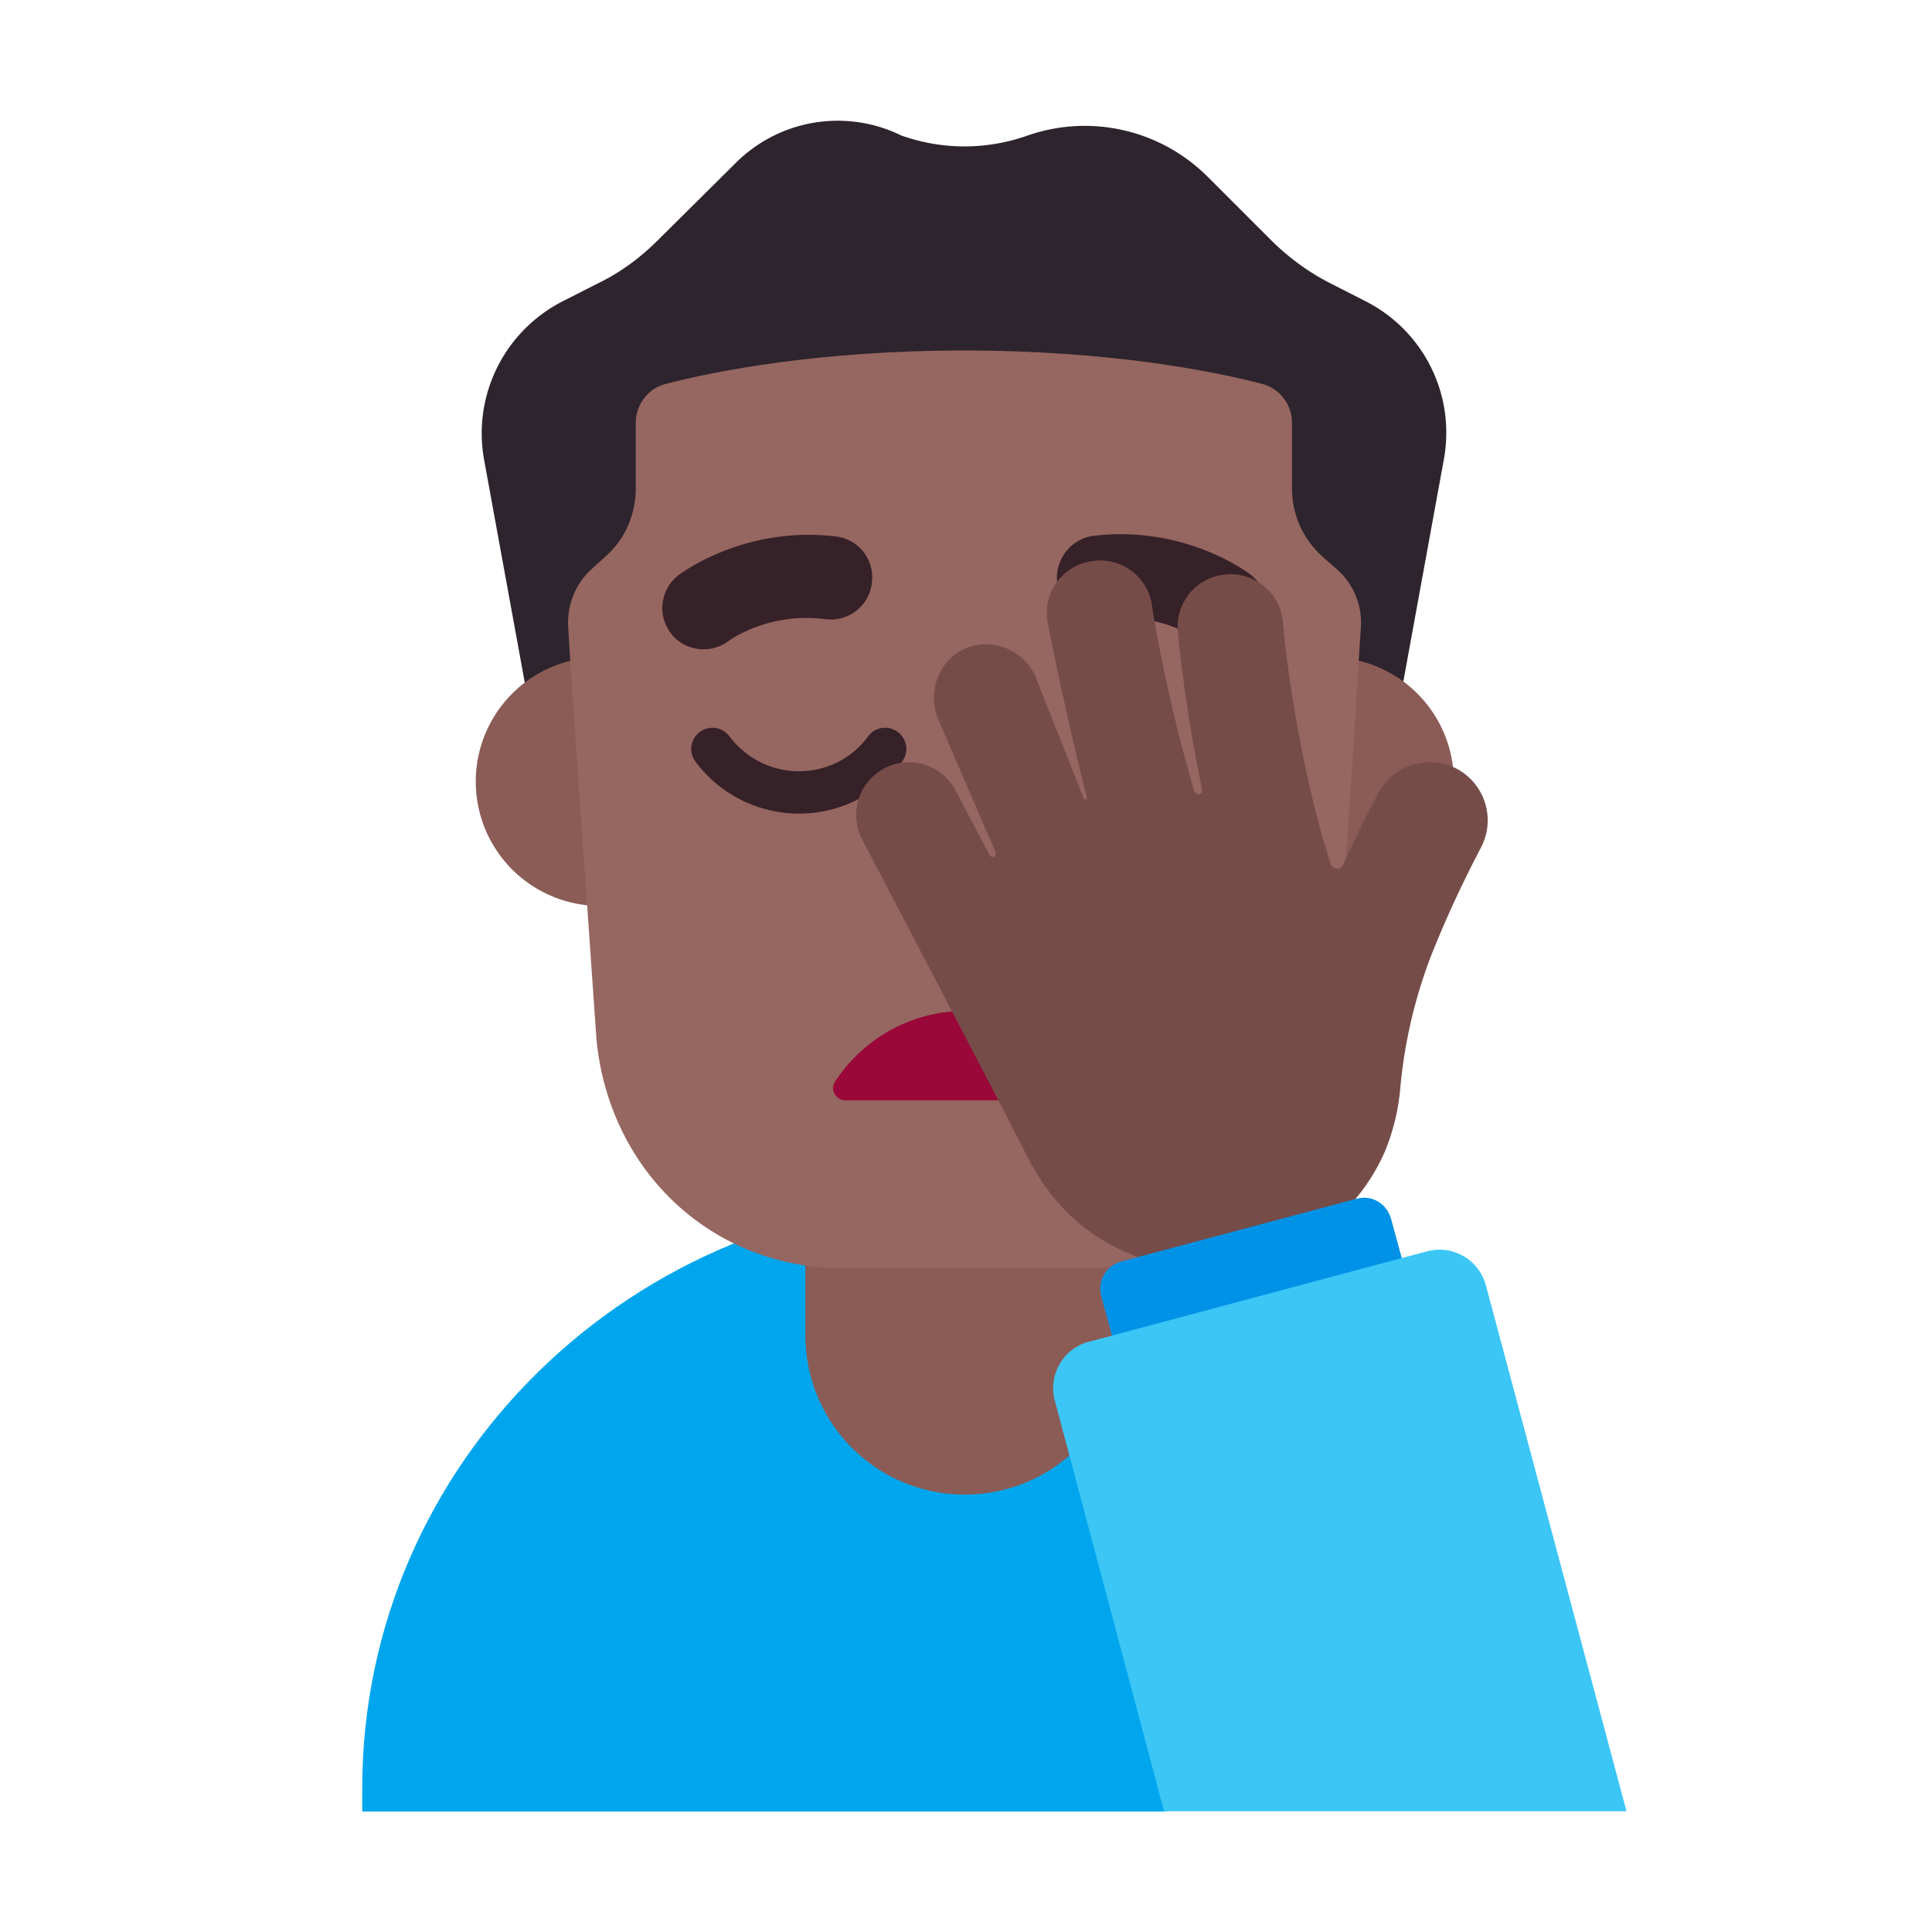 <svg xmlns="http://www.w3.org/2000/svg" fill="none" viewBox="0 0 32 32"><path fill="#2D242D" d="m22.59 4.975-.53-.27c-.38-.19-.72-.44-1.02-.74L20 2.925a2.88 2.88 0 0 0-2.98-.68c-.68.24-1.41.24-2.09 0a2.39 2.39 0 0 0-2.75.46l-1.28 1.27c-.3.3-.64.55-1.02.73l-.53.27c-.99.49-1.53 1.57-1.33 2.65l.71 3.89c.07.39.4.67.8.68-.555-7.697 13.375-7.54 12.89.01.38-.02.71-.3.78-.68l.71-3.89c.21-1.09-.33-2.17-1.32-2.66"/><path fill="#00A6ED" d="M6 29.615c0-5.39 4.47-9.76 9.99-9.77 2.007 0 3.874.579 5.44 1.574l-2.104 8.586H6z"/><path fill="#8B5C56" d="M15.98 24.755c-1.46 0-2.64-1.18-2.64-2.64v-3.12c0-1.46 1.18-2.64 2.64-2.64s2.64 1.18 2.64 2.64v3.12c0 1.46-1.18 2.64-2.64 2.64M22.02 15.005a2.06 2.06 0 1 0 0-4.12 2.06 2.06 0 0 0 0 4.12M9.94 15.005a2.06 2.06 0 1 0 0-4.12 2.06 2.06 0 0 0 0 4.12"/><path fill="#966661" d="M9.53 12.195s-.08-1.11-.12-1.82c-.02-.35.12-.71.39-.95l.23-.21c.32-.28.5-.69.5-1.12v-1.09c0-.31.21-.58.51-.65.81-.21 2.54-.55 4.93-.55s4.12.34 4.92.55c.3.07.51.34.51.65v1.09c0 .43.18.83.5 1.12l.25.22c.27.24.42.6.39.97-.05.71-.11 1.8-.11 1.8l-.35 5.02c-.22 2.21-1.95 3.78-4.07 3.78h-4.06c-2.12 0-3.85-1.57-4.07-3.78z"/><path fill="#372128" d="M19.88 10.615c.13.09.27.14.42.14.21 0 .41-.09.54-.27.23-.3.17-.74-.13-.97-.053-.04-1.09-.82-2.6-.64-.37.05-.64.39-.6.77.05.37.39.64.77.6.94-.11 1.56.34 1.6.37M11.11 10.485c.13.18.34.27.55.27a.7.7 0 0 0 .41-.14c.064-.045.688-.477 1.6-.36.38.05.73-.22.77-.6a.68.68 0 0 0-.6-.77c-1.507-.18-2.556.607-2.6.64-.3.23-.36.66-.13.96"/><path fill="#372128" fill-rule="evenodd" d="M14.866 12.121a.35.35 0 0 1 .078.49c-.385.53-1.01.865-1.714.865a2.14 2.14 0 0 1-1.71-.86.35.35 0 1 1 .56-.422c.268.356.686.58 1.15.58.476 0 .891-.225 1.146-.575a.35.35 0 0 1 .49-.078" clip-rule="evenodd"/><path fill="#990838" d="M18.13 17.915c-.46-.7-1.25-1.17-2.15-1.17s-1.69.47-2.15 1.17c-.1.15.04.33.2.31h3.89c.16.04.31-.15.21-.31"/><path fill="#764C49" d="M23.19 18.055a8.2 8.2 0 0 1 .5-2.19c.4-1.02.83-1.8.83-1.81a.967.967 0 0 0-.37-1.31.967.967 0 0 0-1.31.37c-.02.04-.28.51-.59 1.2-.04.1-.18.09-.21-.01-.47-1.44-.73-3.25-.79-4a.87.87 0 0 0-.95-.79c-.48.04-.84.47-.79.95 0 .04.09 1.01.32 2.21.03.14.05.27.08.4.01.04-.02.08-.06.08-.03 0-.06-.02-.07-.05-.48-1.64-.7-3.05-.7-3.08a.866.866 0 0 0-1-.73c-.48.07-.81.52-.73 1 .01.07.3 1.53.65 2.91.01.03-.04.05-.05.02l-.8-2.02a.9.9 0 0 0-1.15-.47c-.45.19-.65.73-.46 1.18l.95 2.2c.03.06-.06.11-.1.05l-.56-1.07a.874.874 0 1 0-1.55.81c.99 1.89 2.6 4.97 2.8 5.38.01.02.02.03.03.04.34.63.89 1.15 1.6 1.44 1.64.69 3.54-.08 4.24-1.72q.195-.495.24-.99"/><path fill="#0092E7" d="m23.35 21.325-4.8 1.29-.31-1.15c-.07-.25.08-.5.33-.57l3.9-1.04c.25-.07.5.08.57.33z"/><path fill="#3BC6F6" d="M19.28 30h7.66l-2.33-8.715a.796.796 0 0 0-.97-.56l-5.61 1.5c-.42.11-.67.55-.56.97z"/></svg>